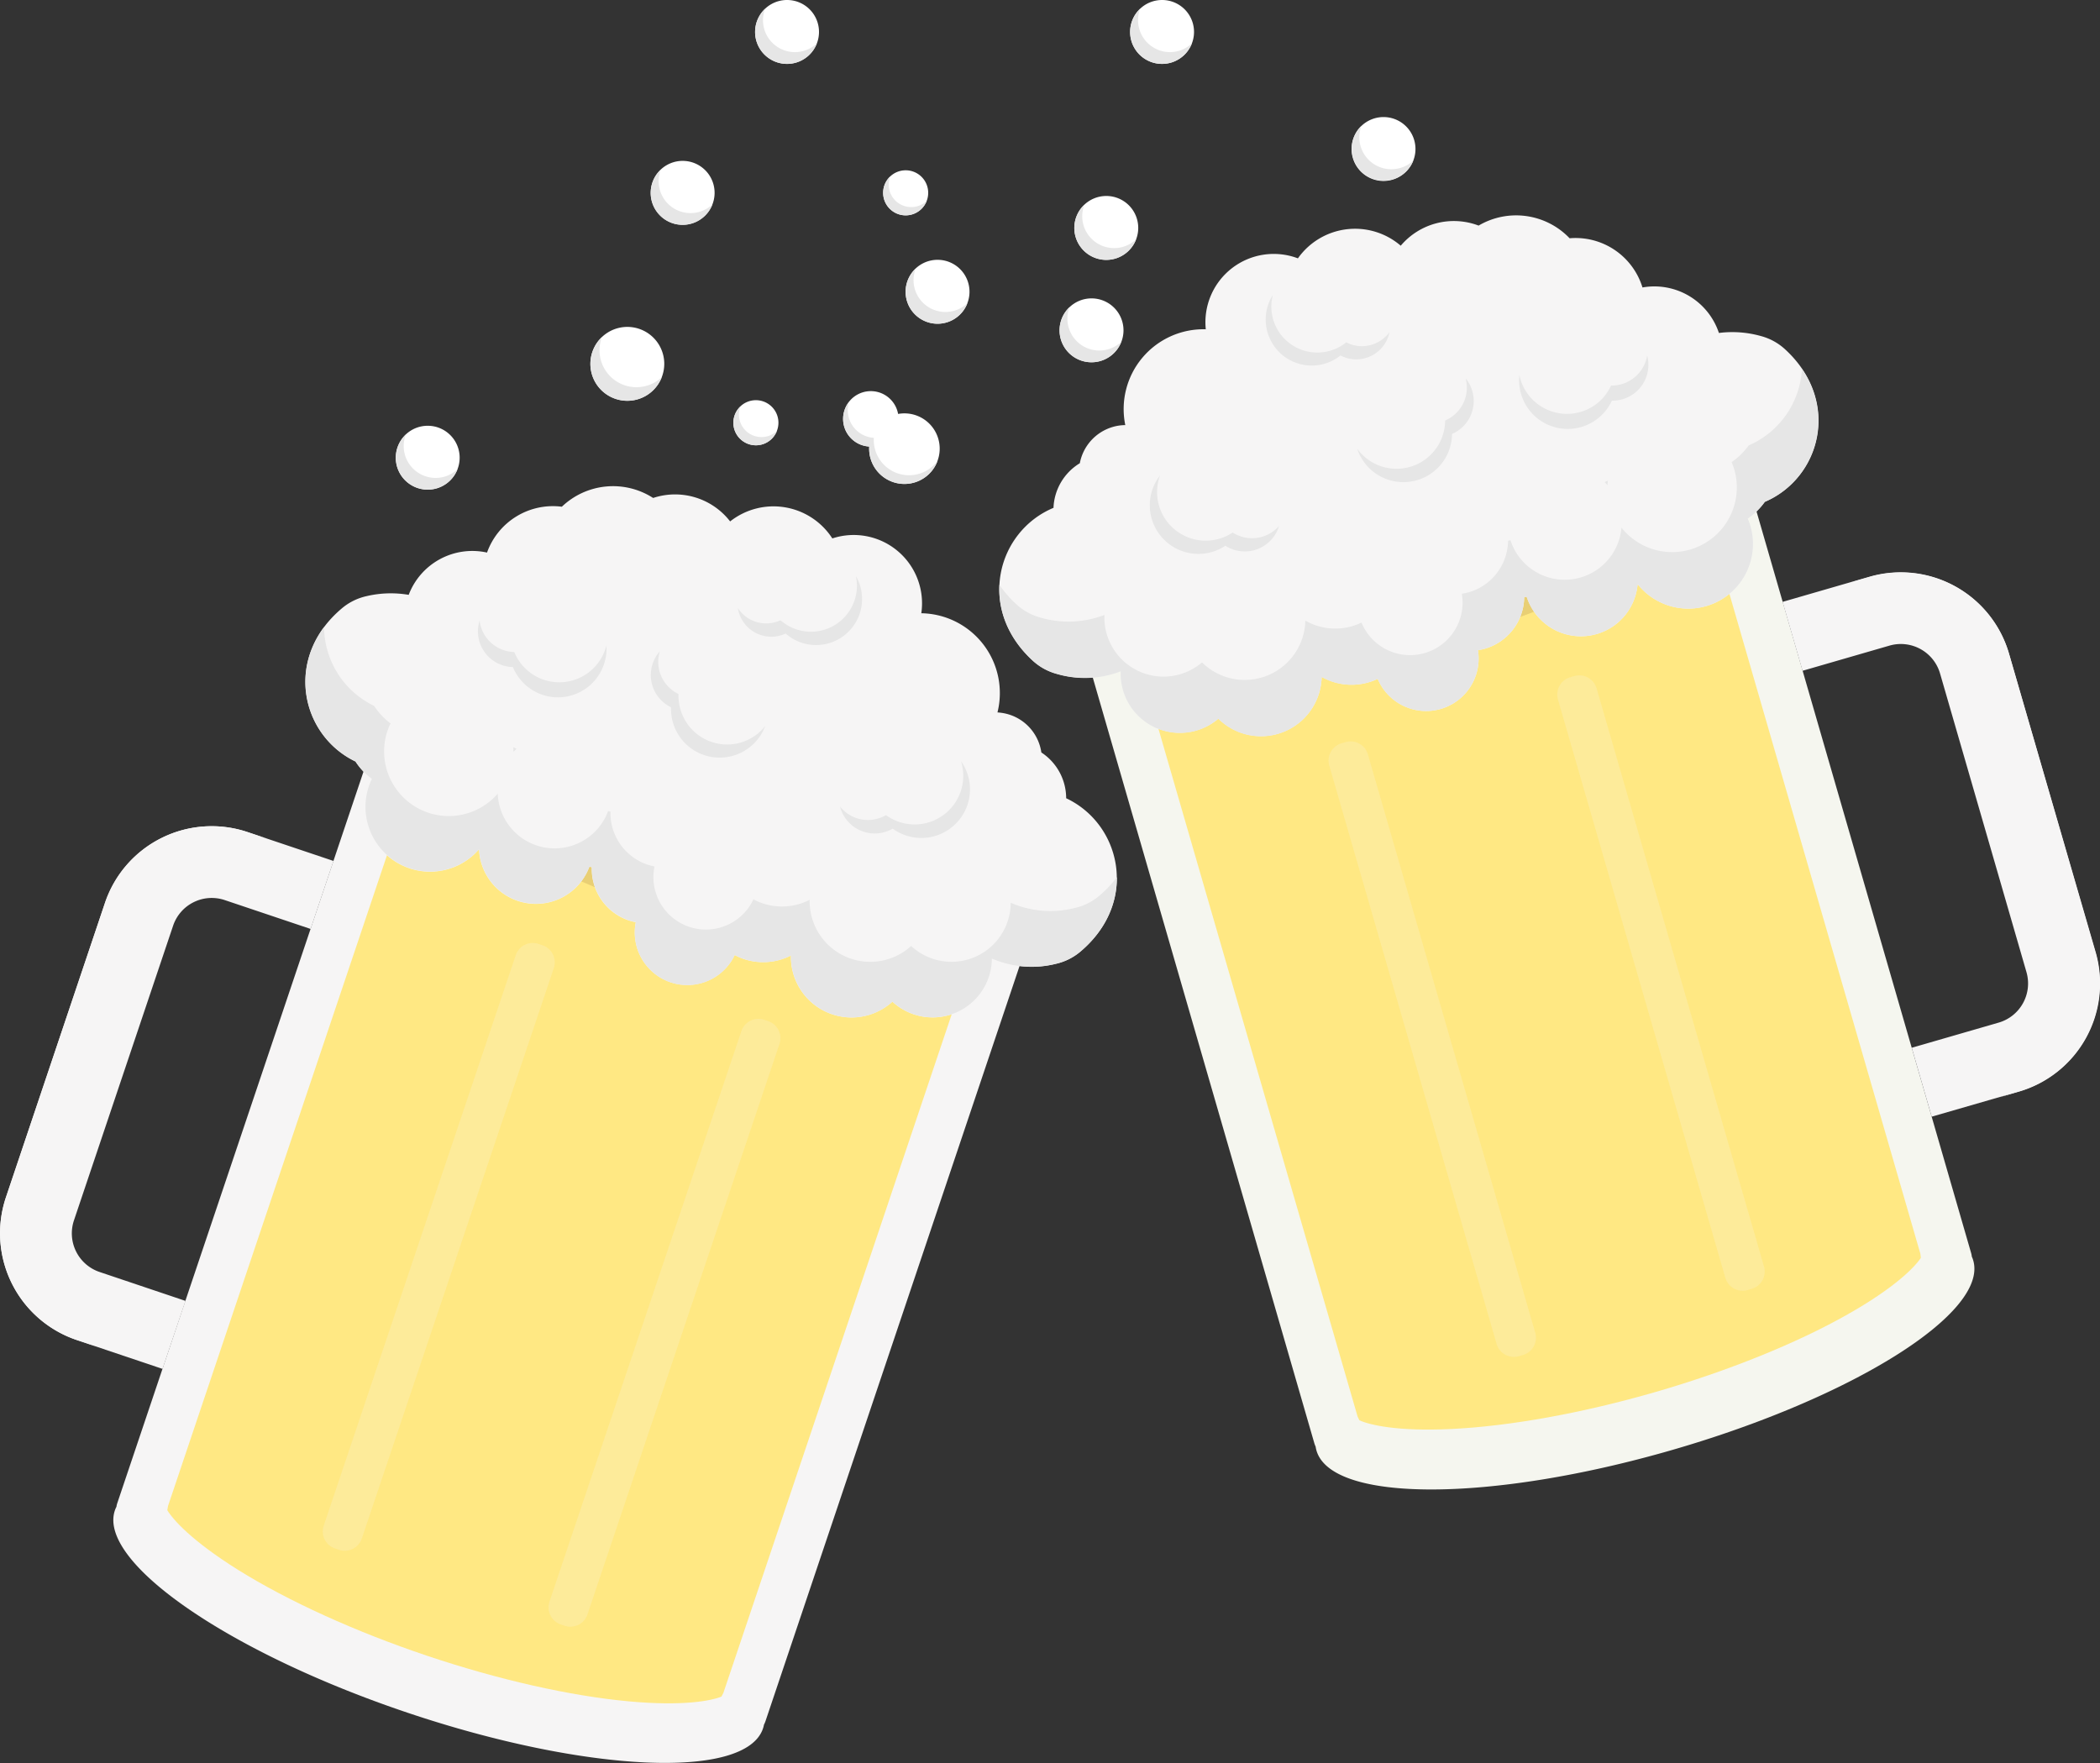 <svg id="Ebene_1" data-name="Ebene 1" xmlns="http://www.w3.org/2000/svg" viewBox="0 0 600 503.77"><rect x="0" y="0" width="600" height="503.77" fill="#333333" stroke="none"/><path d="M496.66,176.27,309,230.58l66.53,229.94a6.61,6.61,0,0,0,.36.93,9,9,0,0,0,.24,1.12c4.31,14.91,49.82,14.85,101.65-.15s90.34-39.24,86-54.16a6.89,6.89,0,0,0-.4-1.07,6.52,6.52,0,0,0-.19-1Z" transform="translate(0 -48.11)" style="fill:#f5f6ef"/><path d="M473,445.86c-20.74,6-41.43,9.75-58.27,10.57-15.61.76-23.52-1.2-26.34-2.49l-.51-1.08L325.38,237l160.83-46.54,62.46,215.87.15,1.19c-1.7,2.6-7.34,8.48-20.94,16.17C513.2,432,493.7,439.86,473,445.86Z" transform="translate(0 -48.11)" style="fill:#ffe883"/><path d="M496.66,176.27c3.41,11.79-35.84,33.49-87.67,48.49s-96.6,17.6-100,5.82,35.84-33.49,87.67-48.49S493.25,164.49,496.66,176.27Z" transform="translate(0 -48.11)" style="fill:#fffdfa"/><ellipse cx="405.8" cy="213.72" rx="83.71" ry="19.03" transform="translate(-43.41 73.1) rotate(-16.14)" style="fill:#e9cf74"/><path d="M576.78,360l-24.87,7.19-5.7-19.69,24.88-7.2A11.65,11.65,0,0,0,579,325.92l-24.69-85.34a11.67,11.67,0,0,0-14.43-8l-24.87,7.2-5.7-19.69,24.87-7.2A32.19,32.19,0,0,1,574,234.88l24.69,85.34A32.19,32.19,0,0,1,576.78,360Z" transform="translate(0 -48.11)" style="fill:#f6f5f5"/><path d="M534.22,212.94l-6.12,1.77a32.19,32.19,0,0,1,39.82,21.94L592.61,322a32.18,32.18,0,0,1-21.94,39.82l6.11-1.77a32.19,32.19,0,0,0,22-39.82L574,234.88A32.19,32.19,0,0,0,534.22,212.94Z" transform="translate(0 -48.11)" style="fill:#f6f5f5"/><g style="opacity:0.2"><path d="M435.13,435.3l-1.15.33a5.15,5.15,0,0,1-6.38-3.51L379.79,266.87a5.15,5.15,0,0,1,3.51-6.38l1.15-.33a5.15,5.15,0,0,1,6.38,3.51l47.81,165.25A5.15,5.15,0,0,1,435.13,435.3Z" transform="translate(0 -48.11)" style="fill:#f6f5f5"/><path d="M500.47,416.39l-1.15.34a5.15,5.15,0,0,1-6.37-3.52L445.13,248a5.15,5.15,0,0,1,3.52-6.38l1.14-.33a5.15,5.15,0,0,1,6.38,3.51L504,410A5.15,5.15,0,0,1,500.47,416.39Z" transform="translate(0 -48.11)" style="fill:#f6f5f5"/></g><path d="M510,147.9a16.33,16.33,0,0,0-6.79-3.74,30.28,30.28,0,0,0-12.09-.91,19.44,19.44,0,0,0-21.84-13,20,20,0,0,0-20.82-14.06,21.13,21.13,0,0,0-26-3.62,19.87,19.87,0,0,0-22.25,5.75,20,20,0,0,0-29.38,3.61,19.52,19.52,0,0,0-26.32,20.27,22.81,22.81,0,0,0-23,27.38,12.94,12.94,0,0,0-3.56.52,13.39,13.39,0,0,0-9.43,10.37A15.61,15.61,0,0,0,301,193.22c-16.07,6.71-22.16,28.75-5.9,43.66a16.52,16.52,0,0,0,6.78,3.74,28.5,28.5,0,0,0,18.34-.74,16.91,16.91,0,0,0,27.88,13.56,17.33,17.33,0,0,0,29.52-11.94A17.34,17.34,0,0,0,391,243.08a16.66,16.66,0,0,0,2.63-1,15,15,0,0,0,28.64-8.19,15.76,15.76,0,0,0,2-.42,15.55,15.55,0,0,0,11.22-14.75l.7-.09a16.27,16.27,0,0,0,31.7-3.61,18.48,18.48,0,0,0,32.23-16.62,18.2,18.2,0,0,0-.76-2.11,19.58,19.58,0,0,0,4.87-4.78C520.22,184.69,526.21,162.75,510,147.9Z" transform="translate(0 -48.11)" style="fill:#f6f5f5"/><path d="M459.38,185.47c-.3.14-.61.27-.91.39.28.28.56.58.82.89C459.31,186.32,459.34,185.89,459.38,185.47Z" transform="translate(0 -48.11)" style="fill:#e6e6e6"/><path d="M499.62,175.38a19.63,19.63,0,0,1-4.88,4.78,18.24,18.24,0,0,1,.77,2.11,18.48,18.48,0,0,1-32.23,16.61,16.28,16.28,0,0,1-31.71,3.62l-.69.09a15.55,15.55,0,0,1-11.22,14.75,16.12,16.12,0,0,1-2,.42A15,15,0,0,1,389,226a17.19,17.19,0,0,1-16.05-.56,17.33,17.33,0,0,1-29.52,11.94,16.9,16.9,0,0,1-27.88-13.56,28.57,28.57,0,0,1-18.34.74,16.53,16.53,0,0,1-6.79-3.75,32.63,32.63,0,0,1-4.88-5.6c-.39,7.35,2.45,15.21,9.55,21.72a16.52,16.52,0,0,0,6.78,3.74,28.5,28.5,0,0,0,18.34-.74,16.91,16.91,0,0,0,27.88,13.56,17.33,17.33,0,0,0,29.52-11.94A17.34,17.34,0,0,0,391,243.08a16.66,16.66,0,0,0,2.63-1,15,15,0,0,0,28.64-8.19,15.76,15.76,0,0,0,2-.42,15.55,15.55,0,0,0,11.22-14.75l.7-.09a16.27,16.27,0,0,0,31.7-3.61,18.48,18.48,0,0,0,32.23-16.62,18.2,18.2,0,0,0-.76-2.11,19.58,19.58,0,0,0,4.87-4.78c14-6,20.34-23.7,10.61-38A25.27,25.27,0,0,1,499.62,175.38Z" transform="translate(0 -48.11)" style="fill:#e6e6e6"/><path d="M360.57,201.5a10.23,10.23,0,0,1-8.38-1.23,13.89,13.89,0,0,1-21.05-7.71,13.84,13.84,0,0,1,.3-8.6,13.89,13.89,0,0,0,14.83,21.87,14,14,0,0,0,3.84-1.78,10.23,10.23,0,0,0,15.34-5.67A10.28,10.28,0,0,1,360.57,201.5Z" transform="translate(0 -48.11)" style="fill:#e6e6e6"/><path d="M418.61,162a10.24,10.24,0,0,1-5.71,6.26,13.89,13.89,0,0,1-25.13,8.07,13.9,13.9,0,0,0,27.1-4.23,10.24,10.24,0,0,0,3.88-15.89A10.22,10.22,0,0,1,418.61,162Z" transform="translate(0 -48.11)" style="fill:#e6e6e6"/><path d="M468.06,154.93a10.22,10.22,0,0,1-7.77,3.35A14.25,14.25,0,0,1,458,161.8a13.88,13.88,0,0,1-23.89-6.52,13.89,13.89,0,0,0,24.1,10.83,14.25,14.25,0,0,0,2.33-3.52,10.23,10.23,0,0,0,10.08-12.88A10.21,10.21,0,0,1,468.06,154.93Z" transform="translate(0 -48.11)" style="fill:#e6e6e6"/><path d="M392.64,146.36a9.68,9.68,0,0,1-8-.43,12.7,12.7,0,0,1-3.45,2,13.13,13.13,0,0,1-17.52-15.55A13.15,13.15,0,0,0,383,149.68,9.68,9.68,0,0,0,397,143,9.7,9.7,0,0,1,392.64,146.36Z" transform="translate(0 -48.11)" style="fill:#e6e6e6"/><path d="M109.83,250.85,295,313.15,218.68,540a6.77,6.77,0,0,1-.4.91A8.19,8.19,0,0,1,218,542c-4.95,14.72-50.42,12.7-101.56-4.5s-88.57-43.08-83.62-57.8a6.91,6.91,0,0,1,.45-1.05,5.27,5.27,0,0,1,.23-1Z" transform="translate(0 -48.11)" style="fill:#f6f5f5"/><path d="M121.94,521.2c20.46,6.88,41,11.52,57.76,13.06,15.57,1.43,23.55-.19,26.43-1.36l.55-1.06,71.66-213L119.66,265.46,48,478.45l-.2,1.18c1.59,2.68,7,8.78,20.23,17.06C82.34,505.61,101.48,514.32,121.94,521.2Z" transform="translate(0 -48.11)" style="fill:#ffe883"/><ellipse cx="202.42" cy="282" rx="22.21" ry="97.69" transform="translate(-129.4 335.81) rotate(-71.4)" style="fill:#fffdfa"/><ellipse cx="199" cy="292.15" rx="19.03" ry="83.71" transform="translate(-141.36 339.49) rotate(-71.4)" style="fill:#e9cf74"/><path d="M21.9,431l24.54,8.26L53,419.83l-24.54-8.26a11.65,11.65,0,0,1-7.33-14.75l28.33-84.2a11.65,11.65,0,0,1,14.75-7.32l24.54,8.25,6.54-19.43-24.54-8.25A32.17,32.17,0,0,0,30,306.08L1.68,390.28A32.19,32.19,0,0,0,21.9,431Z" transform="translate(0 -48.11)" style="fill:#f6f5f5"/><path d="M70.73,285.87l6,2A32.18,32.18,0,0,0,36,308.12L7.72,392.31A32.17,32.17,0,0,0,27.93,433l-6-2A32.19,32.19,0,0,1,1.68,390.28L30,306.08A32.17,32.17,0,0,1,70.73,285.87Z" transform="translate(0 -48.11)" style="fill:#f6f5f5"/><g style="opacity:0.2"><path d="M160.2,512.27l1.13.38a5.14,5.14,0,0,0,6.52-3.24l54.86-163a5.15,5.15,0,0,0-3.24-6.53l-1.13-.38a5.15,5.15,0,0,0-6.52,3.24L157,505.75A5.14,5.14,0,0,0,160.2,512.27Z" transform="translate(0 -48.11)" style="fill:#f6f5f5"/><path d="M95.73,490.58l1.13.38a5.14,5.14,0,0,0,6.52-3.24l54.86-163a5.16,5.16,0,0,0-3.24-6.52l-1.13-.38a5.14,5.14,0,0,0-6.52,3.24L92.49,484.06A5.14,5.14,0,0,0,95.73,490.58Z" transform="translate(0 -48.11)" style="fill:#f6f5f5"/></g><path d="M101.56,265.72a19.58,19.58,0,0,0,4.67,5,20,20,0,0,0-.86,2.07,18.48,18.48,0,0,0,31.49,18,16.28,16.28,0,0,0,31.52,5l.69.12a15.55,15.55,0,0,0,10.58,15.21,15.85,15.85,0,0,0,2,.51A15,15,0,0,0,209.91,321a17.18,17.18,0,0,0,2.59,1.13,17.36,17.36,0,0,0,13.47-1,17.33,17.33,0,0,0,29,13.19A16.92,16.92,0,0,0,283.39,322a28.54,28.54,0,0,0,18.29,1.52,16.49,16.49,0,0,0,6.94-3.44c16.88-14.2,11.74-36.48-4-43.88a15.65,15.65,0,0,0-7.09-13.08,13.36,13.36,0,0,0-9-10.77,13.74,13.74,0,0,0-3.54-.67,22.81,22.81,0,0,0-21.76-28.34,19.52,19.52,0,0,0-25.42-21.38,20,20,0,0,0-29.2-4.86,19.89,19.89,0,0,0-22-6.7,21.15,21.15,0,0,0-26.08,2.5A20,20,0,0,0,139.15,206a19.45,19.45,0,0,0-22.38,12.08,30.35,30.35,0,0,0-12.12.39,16.38,16.38,0,0,0-6.94,3.44C80.88,236.07,85.93,258.24,101.56,265.72Z" transform="translate(0 -48.11)" style="fill:#f6f5f5"/><path d="M146.68,261.63c.29.15.59.29.9.43-.3.27-.59.56-.87.85C146.72,262.48,146.71,262.05,146.68,261.63Z" transform="translate(0 -48.11)" style="fill:#e6e6e6"/><path d="M106.91,249.82a19.58,19.58,0,0,0,4.67,5,18,18,0,0,0-.86,2.07,18.48,18.48,0,0,0,31.49,18,16.27,16.27,0,0,0,31.52,5c.23,0,.46.09.69.12A15.55,15.55,0,0,0,185,295.17a16.15,16.15,0,0,0,2,.51,15,15,0,0,0,28.27,9.41,16.23,16.23,0,0,0,2.59,1.13,17.32,17.32,0,0,0,13.47-1,17.32,17.32,0,0,0,29,13.19,16.92,16.92,0,0,0,28.44-12.35A28.37,28.37,0,0,0,307,307.58a16.47,16.47,0,0,0,7-3.44,32.2,32.2,0,0,0,5.11-5.4c.08,7.37-3.09,15.1-10.46,21.3a16.49,16.49,0,0,1-6.94,3.44A28.54,28.54,0,0,1,283.39,322,16.91,16.91,0,0,1,255,334.31a17.33,17.33,0,0,1-29-13.19,17.36,17.36,0,0,1-13.47,1,17.18,17.18,0,0,1-2.59-1.13,15,15,0,0,1-28.26-9.41,15.85,15.85,0,0,1-2-.51,15.55,15.55,0,0,1-10.58-15.21l-.69-.12a16.28,16.28,0,0,1-31.52-5,18.48,18.48,0,0,1-31.49-18,20,20,0,0,1,.86-2.07,19.58,19.58,0,0,1-4.67-5c-13.76-6.58-19.31-24.55-9-38.4A25.24,25.24,0,0,0,106.91,249.82Z" transform="translate(0 -48.11)" style="fill:#e6e6e6"/><path d="M244.72,281.88a10.23,10.23,0,0,0,8.42-.86,13.89,13.89,0,0,0,21.43-15.41,13.89,13.89,0,0,1-15.76,21.21,13.47,13.47,0,0,1-3.75-1.94A10.23,10.23,0,0,1,240,278.55,10.12,10.12,0,0,0,244.72,281.88Z" transform="translate(0 -48.11)" style="fill:#e6e6e6"/><path d="M188.42,239.91a10.24,10.24,0,0,0,5.43,6.5,14.06,14.06,0,0,0,.5,4.19,13.88,13.88,0,0,0,24.26,5,13.89,13.89,0,0,1-26.88-5.39,10.22,10.22,0,0,1-3.2-16A10.25,10.25,0,0,0,188.42,239.91Z" transform="translate(0 -48.11)" style="fill:#e6e6e6"/><path d="M139.31,230.74a10.2,10.2,0,0,0,7.63,3.68,13.88,13.88,0,0,0,26.32-1.86,13.88,13.88,0,0,1-24.54,9.78,14.08,14.08,0,0,1-2.18-3.62,10.22,10.22,0,0,1-9.51-13.3A10.11,10.11,0,0,0,139.31,230.74Z" transform="translate(0 -48.11)" style="fill:#e6e6e6"/><path d="M215,225.42a9.7,9.7,0,0,0,8-.08,13.45,13.45,0,0,0,3.37,2.15,13.14,13.14,0,0,0,18.17-14.78,13.14,13.14,0,0,1-20.07,16.43,9.68,9.68,0,0,1-13.65-7.27A9.72,9.72,0,0,0,215,225.42Z" transform="translate(0 -48.11)" style="fill:#e6e6e6"/><path d="M256.6,166.39h0a7.92,7.92,0,1,0-8.25,9.31,10.39,10.39,0,0,0,.14,2.42,10.08,10.08,0,1,0,8.11-11.73Z" transform="translate(0 -48.11)" style="fill:#fff"/><path d="M261.54,183.74a10.08,10.08,0,0,1-11.73-8.11,9.87,9.87,0,0,1-.13-2.42,7.91,7.91,0,0,1-7.09-10.28,7.89,7.89,0,0,0,5.76,12.77,10.39,10.39,0,0,0,.14,2.42,10.08,10.08,0,0,0,19.4,1.62A10,10,0,0,1,261.54,183.74Z" transform="translate(0 -48.11)" style="fill:#e6e6e6"/><path d="M321,142.49a9.13,9.13,0,1,1-9.13-9.12A9.13,9.13,0,0,1,321,142.49Z" transform="translate(0 -48.11)" style="fill:#fff"/><path d="M314.09,148.27a9.12,9.12,0,0,1-9.12-9.12,9,9,0,0,1,.62-3.29,9.12,9.12,0,1,0,14.76,9.92A9.1,9.1,0,0,1,314.09,148.27Z" transform="translate(0 -48.11)" style="fill:#e6e6e6"/><path d="M277,131.48a9.13,9.13,0,1,1-9.12-9.13A9.12,9.12,0,0,1,277,131.48Z" transform="translate(0 -48.11)" style="fill:#fff"/><path d="M270.14,137.25a9.1,9.1,0,0,1-8.51-12.4,9.12,9.12,0,1,0,14.76,9.91A9.08,9.08,0,0,1,270.14,137.25Z" transform="translate(0 -48.11)" style="fill:#e6e6e6"/><path d="M131.33,178.9a9.13,9.13,0,1,1-9.12-9.13A9.12,9.12,0,0,1,131.33,178.9Z" transform="translate(0 -48.11)" style="fill:#fff"/><path d="M124.46,184.67a9.12,9.12,0,0,1-9.12-9.12,8.94,8.94,0,0,1,.62-3.28,9.11,9.11,0,1,0,14.75,9.91A9.08,9.08,0,0,1,124.46,184.67Z" transform="translate(0 -48.11)" style="fill:#e6e6e6"/><path d="M404.42,90.68a9.13,9.13,0,1,1-9.12-9.12A9.12,9.12,0,0,1,404.42,90.68Z" transform="translate(0 -48.11)" style="fill:#fff"/><path d="M397.55,96.46A9.11,9.11,0,0,1,389,84.05,9.12,9.12,0,1,0,403.8,94,9.08,9.08,0,0,1,397.55,96.46Z" transform="translate(0 -48.11)" style="fill:#e6e6e6"/><path d="M204.17,103.21a9.13,9.13,0,1,1-9.12-9.13A9.12,9.12,0,0,1,204.17,103.21Z" transform="translate(0 -48.11)" style="fill:#fff"/><path d="M197.3,109a9.12,9.12,0,0,1-8.51-12.4,9.12,9.12,0,1,0,14.76,9.91A9.08,9.08,0,0,1,197.3,109Z" transform="translate(0 -48.11)" style="fill:#e6e6e6"/><path d="M341.15,57.24A9.13,9.13,0,1,1,332,48.11,9.12,9.12,0,0,1,341.15,57.24Z" transform="translate(0 -48.11)" style="fill:#fff"/><path d="M334.28,63a9.12,9.12,0,0,1-8.51-12.4,9.12,9.12,0,1,0,14.76,9.91A9.08,9.08,0,0,1,334.28,63Z" transform="translate(0 -48.11)" style="fill:#e6e6e6"/><path d="M234,57.24a9.13,9.13,0,1,1-9.12-9.13A9.12,9.12,0,0,1,234,57.24Z" transform="translate(0 -48.11)" style="fill:#fff"/><path d="M227.13,63a9.1,9.1,0,0,1-8.51-12.4,9.12,9.12,0,1,0,14.76,9.91A9.08,9.08,0,0,1,227.13,63Z" transform="translate(0 -48.11)" style="fill:#e6e6e6"/><path d="M325.21,113.23a9.13,9.13,0,1,1-9.13-9.12A9.12,9.12,0,0,1,325.21,113.23Z" transform="translate(0 -48.11)" style="fill:#fff"/><path d="M318.34,119a9.1,9.1,0,0,1-8.51-12.4,9.12,9.12,0,1,0,14.76,9.91A9.1,9.1,0,0,1,318.34,119Z" transform="translate(0 -48.11)" style="fill:#e6e6e6"/><path d="M222.41,168.89a6.44,6.44,0,1,1-6.44-6.43A6.44,6.44,0,0,1,222.41,168.89Z" transform="translate(0 -48.11)" style="fill:#fff"/><path d="M217.56,173a6.44,6.44,0,0,1-6.44-6.44,6.33,6.33,0,0,1,.44-2.31,6.43,6.43,0,1,0,10.41,7A6.39,6.39,0,0,1,217.56,173Z" transform="translate(0 -48.11)" style="fill:#e6e6e6"/><path d="M265.2,103.21a6.44,6.44,0,1,1-6.44-6.44A6.43,6.43,0,0,1,265.2,103.21Z" transform="translate(0 -48.11)" style="fill:#fff"/><path d="M260.35,107.28a6.42,6.42,0,0,1-6-8.75,6.43,6.43,0,1,0,10.41,7A6.39,6.39,0,0,1,260.35,107.28Z" transform="translate(0 -48.11)" style="fill:#e6e6e6"/><path d="M189.79,152.07a10.55,10.55,0,1,1-10.55-10.55A10.55,10.55,0,0,1,189.79,152.07Z" transform="translate(0 -48.11)" style="fill:#fff"/><path d="M181.84,158.75a10.55,10.55,0,0,1-10.55-10.55,10.44,10.44,0,0,1,.72-3.8,10.55,10.55,0,1,0,17.07,11.47A10.52,10.52,0,0,1,181.84,158.75Z" transform="translate(0 -48.11)" style="fill:#e6e6e6"/></svg>
